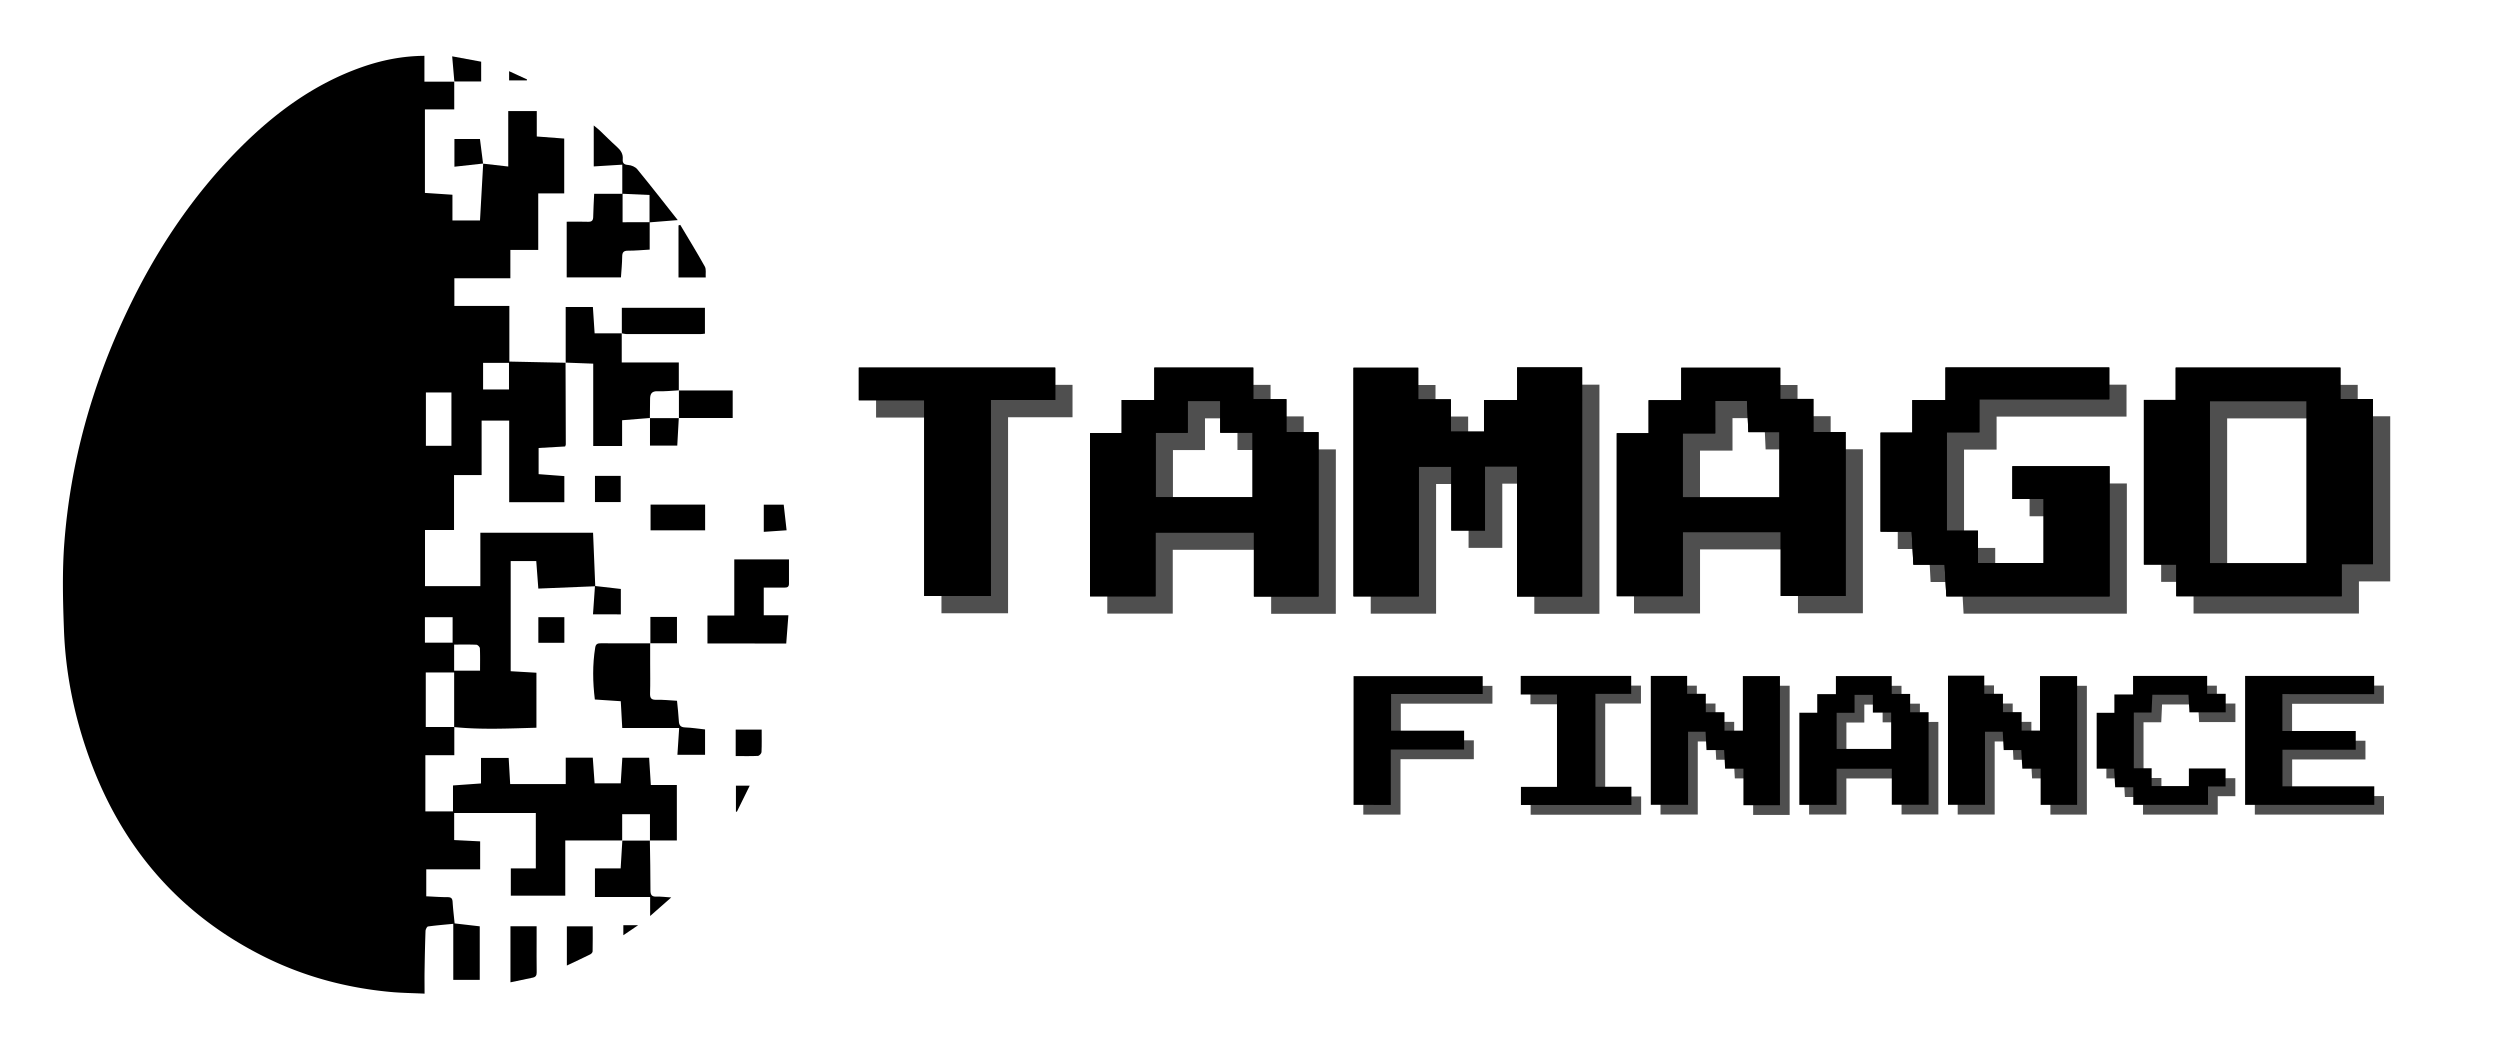 <svg xmlns="http://www.w3.org/2000/svg" xmlns:xlink="http://www.w3.org/1999/xlink" viewBox="0 0 3328.85 1400"><defs><style>.cls-1{fill:none;}.cls-2{clip-path:url(#clip-path);}.cls-3{clip-path:url(#clip-path-2);}.cls-4{fill:url(#linear-gradient);}.cls-5{fill:url(#linear-gradient-2);}.cls-6{fill:url(#linear-gradient-3);}.cls-7{fill:url(#linear-gradient-4);}.cls-8{fill:url(#linear-gradient-5);}.cls-9{fill:url(#linear-gradient-6);}.cls-10{fill:url(#linear-gradient-7);}.cls-11{fill:url(#linear-gradient-8);}.cls-12{fill:url(#linear-gradient-9);}.cls-13{clip-path:url(#clip-path-3);}.cls-14{clip-path:url(#clip-path-4);}.cls-15{fill:url(#linear-gradient-10);}.cls-16{fill:url(#linear-gradient-11);}.cls-17{fill:url(#linear-gradient-12);}.cls-18{fill:url(#linear-gradient-13);}.cls-19{fill:url(#linear-gradient-14);}.cls-20{fill:url(#linear-gradient-15);}.cls-21{fill:url(#linear-gradient-16);}.cls-22{fill:url(#linear-gradient-17);}.cls-23{fill:url(#linear-gradient-18);}.cls-24{fill:url(#linear-gradient-19);}.cls-25{fill:url(#linear-gradient-20);}.cls-26{fill:url(#linear-gradient-21);}.cls-27{fill:url(#linear-gradient-22);}.cls-28{fill:url(#linear-gradient-23);}.cls-29{fill:url(#linear-gradient-24);}.cls-30{fill:url(#linear-gradient-25);}.cls-31{fill:url(#linear-gradient-26);}.cls-32{fill:url(#linear-gradient-27);}.cls-33{fill:url(#linear-gradient-28);}.cls-34{fill:url(#linear-gradient-29);}.cls-35{fill:url(#linear-gradient-30);}.cls-36{fill:url(#linear-gradient-31);}.cls-37{fill:url(#linear-gradient-32);}.cls-38{fill:url(#linear-gradient-33);}.cls-39{fill:url(#linear-gradient-34);}.cls-40{fill:url(#linear-gradient-35);}.cls-41{fill:url(#linear-gradient-36);}.cls-42{fill:url(#linear-gradient-37);}.cls-43{fill:url(#linear-gradient-38);}.cls-44{fill:url(#linear-gradient-39);}.cls-45{fill:url(#linear-gradient-40);}.cls-46{fill:url(#linear-gradient-41);}.cls-47{fill:url(#linear-gradient-42);}.cls-48{fill:url(#linear-gradient-43);}.cls-49{fill:url(#linear-gradient-44);}.cls-50{fill:#4f4f4f;}</style><clipPath id="clip-path"><rect class="cls-1" x="202.94" y="-1543.09" width="592.55" height="992.27"/></clipPath><clipPath id="clip-path-2"><path class="cls-1" d="M203.17-573.7C364.4-571.65,559-682.51,570.45-961s-177-556.79-355.26-559S-158.5-1249-154.15-970.25,41.93-575.75,203.17-573.7Z"/></clipPath><linearGradient id="linear-gradient" x1="-1955.14" y1="-852.18" x2="375.12" y2="-852.18" gradientUnits="userSpaceOnUse"><stop offset="0" stop-color="#ff477e"/><stop offset="1" stop-color="#f8a050"/></linearGradient><linearGradient id="linear-gradient-2" x1="317.13" y1="16.47" x2="345.25" y2="16.47" xlink:href="#linear-gradient"/><linearGradient id="linear-gradient-3" x1="515.96" y1="15.79" x2="572.84" y2="15.79" xlink:href="#linear-gradient"/><linearGradient id="linear-gradient-4" x1="572.55" y1="-16.81" x2="600.1" y2="-16.81" xlink:href="#linear-gradient"/><linearGradient id="linear-gradient-5" x1="715.47" y1="2.12" x2="741.99" y2="2.12" xlink:href="#linear-gradient"/><linearGradient id="linear-gradient-6" x1="629.3" y1="2.29" x2="658.36" y2="2.29" xlink:href="#linear-gradient"/><linearGradient id="linear-gradient-7" x1="914.54" y1="16.42" x2="941.07" y2="16.42" xlink:href="#linear-gradient"/><linearGradient id="linear-gradient-8" x1="176.04" y1="15.58" x2="203.95" y2="15.58" xlink:href="#linear-gradient"/><linearGradient id="linear-gradient-9" x1="402.88" y1="16.51" x2="429.94" y2="16.51" xlink:href="#linear-gradient"/><clipPath id="clip-path-3"><rect class="cls-1" x="2005.06" y="-1534.21" width="522.87" height="1239.61"/></clipPath><clipPath id="clip-path-4"><path class="cls-1" d="M2005.35-323.18c201.42,2.56,444.55-135.93,458.83-483.89s-221.07-695.57-443.81-698.41S1553.53-1166.78,1559-818.57,1803.92-325.74,2005.35-323.18Z"/></clipPath><linearGradient id="linear-gradient-10" x1="-690.96" y1="-671.07" x2="2220.16" y2="-671.07" xlink:href="#linear-gradient"/><linearGradient id="linear-gradient-11" x1="2288.48" y1="139.78" x2="2465.48" y2="139.78" xlink:href="#linear-gradient"/><linearGradient id="linear-gradient-12" x1="2147.72" y1="414.1" x2="2182.84" y2="414.1" xlink:href="#linear-gradient"/><linearGradient id="linear-gradient-13" x1="2396.11" y1="413.25" x2="2467.17" y2="413.25" xlink:href="#linear-gradient"/><linearGradient id="linear-gradient-14" x1="2112.39" y1="88.21" x2="2220.48" y2="88.21" xlink:href="#linear-gradient"/><linearGradient id="linear-gradient-15" x1="2574.25" y1="17.12" x2="2643.2" y2="17.12" xlink:href="#linear-gradient"/><linearGradient id="linear-gradient-16" x1="2538.23" y1="212.08" x2="2678.37" y2="212.08" xlink:href="#linear-gradient"/><linearGradient id="linear-gradient-17" x1="2217.35" y1="139.6" x2="2323.63" y2="139.6" xlink:href="#linear-gradient"/><linearGradient id="linear-gradient-18" x1="2255.04" y1="266.28" x2="2359.01" y2="266.28" xlink:href="#linear-gradient"/><linearGradient id="linear-gradient-19" x1="2608" y1="317.83" x2="2749.48" y2="317.83" xlink:href="#linear-gradient"/><linearGradient id="linear-gradient-20" x1="2431.03" y1="53.25" x2="2536.79" y2="53.25" xlink:href="#linear-gradient"/><linearGradient id="linear-gradient-21" x1="2148.35" y1="301.56" x2="2217.32" y2="301.56" xlink:href="#linear-gradient"/><linearGradient id="linear-gradient-22" x1="2858.31" y1="337.38" x2="2926.77" y2="337.38" xlink:href="#linear-gradient"/><linearGradient id="linear-gradient-23" x1="2501.27" y1="121.83" x2="2536.61" y2="121.83" xlink:href="#linear-gradient"/><linearGradient id="linear-gradient-24" x1="2466.8" y1="372.52" x2="2501.22" y2="372.52" xlink:href="#linear-gradient"/><linearGradient id="linear-gradient-25" x1="2645.35" y1="396.18" x2="2678.48" y2="396.18" xlink:href="#linear-gradient"/><linearGradient id="linear-gradient-26" x1="2537.7" y1="396.39" x2="2574.01" y2="396.39" xlink:href="#linear-gradient"/><linearGradient id="linear-gradient-27" x1="2894.04" y1="414.04" x2="2927.19" y2="414.04" xlink:href="#linear-gradient"/><linearGradient id="linear-gradient-28" x1="2858.23" y1="106.25" x2="2891.41" y2="106.25" xlink:href="#linear-gradient"/><linearGradient id="linear-gradient-29" x1="2785.31" y1="246.07" x2="2820.5" y2="246.07" xlink:href="#linear-gradient"/><linearGradient id="linear-gradient-30" x1="2752.18" y1="213.19" x2="2788.27" y2="213.19" xlink:href="#linear-gradient"/><linearGradient id="linear-gradient-31" x1="2751.74" y1="141.43" x2="2785.54" y2="141.43" xlink:href="#linear-gradient"/><linearGradient id="linear-gradient-32" x1="2572.44" y1="282.64" x2="2610.92" y2="282.64" xlink:href="#linear-gradient"/><linearGradient id="linear-gradient-33" x1="2503.84" y1="282.25" x2="2538.66" y2="282.25" xlink:href="#linear-gradient"/><linearGradient id="linear-gradient-34" x1="2397.38" y1="-1.64" x2="2432.2" y2="-1.64" xlink:href="#linear-gradient"/><linearGradient id="linear-gradient-35" x1="2078" y1="104.82" x2="2112.82" y2="104.82" xlink:href="#linear-gradient"/><linearGradient id="linear-gradient-36" x1="1971.52" y1="71.23" x2="2007.43" y2="71.23" xlink:href="#linear-gradient"/><linearGradient id="linear-gradient-37" x1="2255.37" y1="35.76" x2="2291.46" y2="35.76" xlink:href="#linear-gradient"/><linearGradient id="linear-gradient-38" x1="2254.96" y1="354.66" x2="2288.15" y2="354.66" xlink:href="#linear-gradient"/><linearGradient id="linear-gradient-39" x1="1971.46" y1="412.99" x2="2006.33" y2="412.99" xlink:href="#linear-gradient"/><linearGradient id="linear-gradient-40" x1="2254.84" y1="414.15" x2="2288.64" y2="414.15" xlink:href="#linear-gradient"/><linearGradient id="linear-gradient-41" x1="2005.85" y1="104.67" x2="2039.89" y2="104.67" xlink:href="#linear-gradient"/><linearGradient id="linear-gradient-42" x1="1544.49" y1="69.79" x2="1580.42" y2="69.79" xlink:href="#linear-gradient"/><linearGradient id="linear-gradient-43" x1="1544.45" y1="-1.16" x2="1578.47" y2="-1.16" xlink:href="#linear-gradient"/><linearGradient id="linear-gradient-44" x1="1615.43" y1="389.15" x2="1651.46" y2="389.15" xlink:href="#linear-gradient"/></defs><g id="Fix_0001" data-name="Fix 0001"><g class="cls-2"><g class="cls-3"><path class="cls-4" d="M-562.87,20.68V12.37h26.66v8.31h342.56c.3-3.67.6-7.29.89-10.88l25.83,2.68v8.2h58.5V10.38h-28V-17.56h27.94c-.23-9.38-.62-18.75-.66-28.13,0-9.17.3-18.33.5-28.91h28.08q.09,28.56.17,57.1h27.18c.61-9.71,1.15-18.35,1.8-28.66H3.27C4.28-57,5.13-66.14,6-75.23c8.56.79,17.16,1.55,26.81,2.4,0,7.93-.18,14.93,0,21.91.34,10.66.94,21.31,1.4,32-11.63.58-23.26,1.3-34.9,1.7-7.4.26-14.82.05-22.66.05C-23.84-7-24.26,1.35-24.72,10.51H-80.47V20.68H5.33V10.48H31.68c1-10.92,1.93-20,2.8-29.12,8.56.92,17.15,1.81,26.72,2.81,0,6.9-.14,13,0,19,.16,5.83.39,11.66.61,17.49h57.21V11h26.69l1.51-28.48h56.32l0,28.43c14.13.1,28.26.43,42.38.23,13.89-.19,27.89,1.16,43-1.1V-17.77H345.6V-45.92H261.2V-74.47h25.95V-103H259.7v-56.17c-6.4,0-11.47,0-16.53,0q-48-.34-96-.72V-188h56.4v-28.34H145.82v-55.89l-27-1.25v-27.33c37.74-1.21,74.83.41,113.23-1v-56.29h28v-15.16c0-21.77-.1-43.53,0-65.3.13-20.79.51-41.59.79-62.38l-29.71,1.76v56.37H146c.71,9.65,1.31,17.91,1.89,26.19l-30,3.09V-359h-29v-28.07h-28v-26.81H-24.39c.58,9.31,1.1,17.57,1.6,25.85-9.53,2.83-19.05,1.76-29.9.34v-54.5H-81.27v54.55h-27V-471.8H-82v-56.06l-27-1.34c-.38-19.07-.63-37.15.11-56.44h28.33v28.2l28.7,1.26v55.77h28.48c-.24-9.44-.65-18.87-.67-28.31,0-9.19.36-18.39.55-27.07H3.75c.47,9.4.89,17.72,1.31,26.09H31.78v-54.93L5.19-585.94v-57c-9.39.28-18.78.74-28.17.79-9.64,0-19.29-.31-28.45-.48V-670l26.75-1.22c.56-10.78,1-19.66,1.49-28.54H-50.91c-2.73-18.09-2.1-73.39,1.19-84.73h26.41l.91-29.32q13.72.48,27.49.91c-.72-9.18-2.12-18.4,1.4-28.46H33.2l0,28.48H60.3c.66,10.49,1.21,19.14,1.73,27.42H90.25v-27.28h26.92c.6-10.55,1.12-19.81,1.65-29.07H89.58c.49-18.9-.94-37,1-56.35h28.17V-926.5h56.82c-.78-9.15-2-18.33.83-27.22h55.57v27.16l27.22,1.19v26.89H232q.11,28.29.22,56.59c28,1.67,55.91,1.29,83.62.15V-897.1l-26.29-1.32v-112.09h26.57c.56,9.47,1.08,18.15,1.68,28.31l57.37-2.53q-.74-18.87-1.46-37.74c-.21-5.46-.38-10.92-.57-16.44H259.56v55.05h-57v-26.94l-28-1.29v-55.27l-27.42-1.55c-.44-18.16-.89-36.33-1.37-56.1-6.08,0-11.14,0-16.2,0q-33.81-.35-67.63-.73.52-14.64,1-29.28c4.55.54,9.1,1.5,13.65,1.52,28.25.15,56.51,0,84.76.12,4.08,0,8.15.57,12.72.91.56,9.63,1.06,18.28,1.57,27.12h27.88V-1041h28.61v-55.74h28.19v-55.71h27.31c2,28.42-.57,56.12,1.52,83.28h55.24v-26.58l-26.73-1.67v-27l27.89-1.41v-84.73l-56.4-.4c-.44-18.17-.89-36.35-1.37-56.33H232.53v-27.52c18.87-1.77,37.2.73,56.52-1.74v-27.53h28.19v-57.06h27.21v-55.47l-28-1.83v-26.26h-28.5v56.1l-26.18-1.92c-.58,10.66-1.32,21.32-1.67,32-.27,8.34,0,16.69,0,25.15H231v-26.56l-28.41-1.61v-56.39H147.37v-28c14.52,0,28.11.15,41.69,0,13.92-.2,27.92.89,42.91-.84v-27.84H175.36c-.44-10-.82-18.69-1.19-27.06H89.29v54.84H61.72c-.33-18.1-.65-36.2-1-55.07l-27.17-1.51q.5-14.58,1-29.13c8.59,2.41,17.11,1.78,26.9.22v-27.52h57.31c-.54-9.08-1.07-18.17-1.62-27.49l-28-1.29c.8-10.29,1.54-19.73,2.25-29.15,8.64,2.31,17.22,2,27.12-.12v-25.56H147v54.69h27.15c.5-9.42.95-18.1,1.46-27.94h28.29c-.48-8.82-1-17.64-1.49-27.2l-26.81-1.68v-26.87l26.73-1.47V-1725h-28v2.8H90c-.32,9.29-.64,18.58-1,28H32c.46-10.54.9-20.73,1.34-30.77H-53c-.06,1.26-.12,2.49-.18,3.79h-55.14c-.66,10-1.23,18.69-1.79,27.24h-28.19v-27l-26.91-1.2V-1725h-85.62v30.9h-28.77c.1-10.49-.06-20.68-.07-30.9H-422.48v2.55h-26.9V-1725H-1955.14V20.68ZM230.82-44.5v26.6H204q.44-14.46.89-28.92C213.41-46,222-45.28,230.82-44.5Zm-54.74-.83V-74c5.46,0,9.67-.12,13.87,0s8.16.58,12.35.9c.79,9.34,1.48,17.58,2.15,25.84Zm-.63-84.54h27.08v26.57H175.45ZM146.5-407c0-3.12,1-6.22,1.57-9.33,11.61.5,23.24,1,34.88,1.43,6.42.23,12.85.31,19.42.46v27.13l-28,1.85v54.62H146.42C146.42-357,146.36-382,146.5-407Zm-.79-548.48H118.65V-982h27.06ZM90.37-1068.59h56.44c-.33,9.15-.66,18.31-1,27.8H90.37Zm171-142h27.53v27.8H261.32Zm-57.53,29.87h27v55h-26.9c-.24-9.29-.63-18.59-.65-27.88S203.61-1172,203.79-1180.75ZM-593.11-188.3h-26.47v-26.49h26.47Zm28.62-227.37H-591V-442.4h26.55Zm28.7,312.16h-27.06v-26.13h27.06ZM-392.9-1153.82c-.33,9.18-.65,18.37-1,27.68h-28.48c.86-10.41,1.62-19.6,2.36-28.75Zm-27.91-370v-26.6h26.6v26.6Zm200.35,2.08h52.86c2.74,17.47,2.1,73.63-1.06,84.29h-25.07c-.52,10.1-.94,18.41-1.4,27.42h-26.49C-224.32-1432.19-223.41-1511.88-220.46-1521.73Zm-1.63-30.36v-27.8h56.43c-.32,9.15-.65,18.3-1,27.8Zm197,541.28v28.16H-79.72V-954h26.23c.91,9.53,1.71,17.79,2.46,26.09-4.52.59-9,1.59-13.56,1.63-18.89.2-37.8.08-56.69.08h-15.16v-28.94H-110V-982.4l-55.26-1.3c-.25-9.29-.66-18.58-.7-27.87s.32-18.33.52-28.56h56.59v28.73c15,0,28.66-.12,42.29,0C-52.65-1011.2-38.6-1012.1-25.06-1010.81ZM-51.57-1154.5v-26.17h26.66v26.17ZM-193.4-301.29c-9.64,0-19.28-.33-30.3-.55.91-20.48,1.75-39.1,2.55-57.68l27.33,2.86V-330h28.47c-1.12-28.07-1.24-56.12.06-83.78h27.81v55.14l27.45,1.28v112.24h-27.25V-217h-56.91c-.31-19-.57-37.05.13-56.17h28.71q.06-14.44.11-28.87C-174.63-301.8-184-301.33-193.4-301.29Zm-87.18-56v26.62h-55v-26.62Zm-54.8-29.94V-414h26.55v26.71Zm-.31-57V-472h113.16c-.31,9.15-.61,18.31-.93,27.74Zm-.79-367.26c0,8-.18,15,0,22,.33,10.7.93,21.38,1.38,32.13-9.54,3.09-19.08,1.68-29.51.74-.41-19-.61-37,0-54.86Zm-27.13-200v-27.29H-309c.77,9.23,1.47,17.49,2.11,25.78C-325.84-1009.66-344.79-1012.07-363.61-1011.48Zm27.16,141.11c.23-19-.62-37.08.56-56.19h28.22v56.19Zm29.13,172.52h26.85v83.43h-26.91C-308.5-642.37-308.61-670.3-307.32-697.85Zm.4-87.16v-27.08h26.07V-785Zm84.1,23.88c.33,10.69.93,21.38,1.38,32.12-9.54,3.09-19.08,1.69-29.5.75-.42-19-.62-37,0-54.86h28.06C-222.86-775.12-223-768.12-222.82-761.13ZM-164-841.56h26.54v28.28h-27.9C-166.17-822.31-167.32-831.38-164-841.56Zm-1.67,28.62v27.8h-27.53v-27.8Zm27.27-55.85-55.32-1.29q.48-14.58.94-29.13c4.55.49,9.1,1.33,13.66,1.37,19.36.16,38.73,0,58.1.12,3.59,0,7.18.75,10.9,1.17v54.65h-27Zm-28.56,114.2v26.31h-27v-26.32Zm.26,227.22c.46,9.39.87,17.7,1.36,27.74h26.76v27.24h-83.63c-.7-9.07-2.14-18.22,1.62-28.37h26.33v-26.61ZM-250-671.52v-27.79h27.53v27.79Zm26.31,58.89V-586h-26.27v-26.58Zm1.58-87q.48-14.57.95-29.12l26.91.83v28.28Zm28-142.3h-27.53v-27.8H-194Zm-55.75,453.8-28.65,2v-27.71h26.13C-251.41-404.63-250.6-396.39-249.8-388.15Zm-29,87.59h26.59v26.61h-26.59Zm.33,57.14h26.13c.91,9.22,1.72,17.47,2.52,25.71l-28.65,2Zm28.88,25.93,25.82,2.74v26h-28.18C-251.06-199.15-250.3-208.34-249.57-217.49Zm-2.34-140c.91-11.61,1.64-21.07,2.34-30.48l25.67,2.7c.89,9.08,1.7,17.29,2.51,25.49ZM-137.24-586.3h-27.53v-27.8h27.53Zm-.13-85.22c-.33-19-.58-37.05.12-56.15h28.35v29.18h27.21v27ZM-108.56-728c-.7-9.08-2.15-18.2,1-26.64h25.92V-728Zm-56.59-341.27v-26.61h26.59v26.61Zm26.81-56.86c.9-10.45,1.7-19.67,2.47-28.86l25.72,3v25.88Zm85.06,85.67h-55.26c-.24-9.29-.63-18.58-.66-27.87s.34-18.38.52-27.19h27.21c.45,9.32.84,17.63,1.28,26.81l26.91,1.18Zm-28.15-170.72h-55.44V-1239h56.43C-80.77-1229.87-81.09-1220.72-81.43-1211.22ZM-110.12-1325H-138.3c.85-10.36,1.6-19.54,2.35-28.71l25.83,2.68ZM-136-1155.19l-29.33,1,.9-28.88,25.61,2.26C-137.81-1171.59-136.9-1163.38-136-1155.19Zm-58.46-27.76c0-9.64-.07-18.53,0-27.42.1-9.2.36-18.4.55-27.2H-166c0,7.11-.14,13.18,0,19.25.32,11.63.82,23.26,1.19,34.94C-174.35-1180.54-183.85-1181.67-194.46-1182.95Zm28.82-141.9h-27.53v-27.8h27.53Zm-.08,171.1c-.3,9.15-.6,18.3-.92,27.74h-83.85v-27.74Zm-29.5,58V-1069h-26.55v-26.74ZM-224-1239.09h-27.3c.5-19.32-.93-37.38.85-55.43H-224Zm-26.9,254.64v-26.36l28.58-1.36V-1039h28.17v55.62h28.51v28.08h-28.49q.57,27.91,1.15,55.84L-222-897.36v-58l-28.45,1.59c-.56,9.3-1.08,17.92-1.62,26.9h-55.23v-26.9l26.49-1.61c1.06-10.64,2-19.85,2.86-29C-269.35-982.09-260.78-982.45-250.9-984.45Zm-27.81-84.43v-26.48h26.47v26.48Zm26.6-256h-26.76v-26.61h26.76ZM-278.2-984.67l-30.44,2.31c.82-11.48,1.49-20.87,2.16-30.23l25.76,2.27C-279.82-1001.12-279-992.89-278.2-984.67Zm-2.67-169.63H-308.7v-27.48h-26.55v-28.46h54.38ZM-309-1495.41h-28.18c.86-10.39,1.62-19.58,2.35-28.74l25.83,2.74Zm-54.71-27v-28.73c5.42,0,9.63-.13,13.82,0s8.16.58,12.31.9c.91,9.31,1.72,17.56,2.53,25.79Zm26.27,114.48v26.11H-364v-26.11Zm-.12,312.33v27.22c-19.12.06-37.2.58-55.3-.32v-26.9Zm-138.92,736.9h26.54v28.28h-27.89C-478.64-339.41-479.79-348.48-476.44-358.66ZM-478.11-330v27.8h-27.53V-330Zm27.25-282.79v26.71h-26.55v-26.71ZM-477.31-643v-27h26.48v27Zm29.45,256h26.39q.71,13.62,1.42,27.24-14.77.39-29.54.82C-450-368-451.59-377.06-447.86-387.06Zm-1-27.49v-27.71h26.13c.9,9.22,1.71,17.47,2.52,25.71ZM-449-500.9v-27.94h55.08c.47-9.95.88-18.6,1.29-27.11h27v55.05Zm57.14-171.31-28.65,2v-27.71h26.14C-393.44-688.69-392.63-680.44-391.83-672.21ZM-394-842.08c.87-10.38,1.63-19.58,2.36-28.74l25.83,2.74v26Zm-.22,57h-27v-26.33h27Zm.22,141.84c.87-10.4,1.63-19.59,2.36-28.75l27.1,1.08c-.32,9.18-.65,18.36-1,27.67Zm2.13-227.8-28.65,2v-27.71h26.14C-393.44-887.53-392.63-879.28-391.83-871Zm-29.66,86.29v27.92h-29.27c.86-10.39,1.62-19.6,2.35-28.78Zm-55.8.94v-27.71h26.13c.91,9.22,1.71,17.46,2.52,25.7Zm26.12-256.75H-477.8v-26.79h26.63Zm-.08,143.69v26.7h-55v-26.7Zm-28.07-200.46H-506.2c-.77-9.08-2.2-18.2,1-26.63h25.92ZM-534-1069.2V-1097h27.53v27.79Zm26.54,58.86V-984H-534v-26.38Zm28.1-257.83h-28.18c.86-10.38,1.63-19.58,2.36-28.74l25.82,2.75Zm-54.7-27v-27.71H-508c.91,9.23,1.71,17.47,2.52,25.71Zm26.48,85.85v26.57h-27.06v-26.57ZM-534.1-243.42H-508c.91,9.22,1.71,17.47,2.52,25.71l-28.65,2Zm28.88,25.91q18.89.73,37.76,1.47c5.46.2,10.94.36,16.46.54v26.76h-56.58C-506.71-199.14-505.95-208.34-505.22-217.51Zm-.48,59.31h26.14c.9,9.22,1.71,17.46,2.52,25.7l-28.66,2ZM-478.11-75h-27.53v-27.79h27.53Zm55.61,0h-27.94v-26.61l-27.31-1.52q.5-14.61.95-29.18c11.61.49,23.21,1,34.82,1.46,6.41.24,12.81.34,19.48.51Zm28.29-255.83H-422.4c.9-10.45,1.7-19.67,2.47-28.86l25.72,3Zm0-56.6h-27q.58-14.48,1.16-28.93l25.82,2.74ZM-392.4-300h26.6v83.36h-26.6Zm.33,141.83h26.13c.9,9.22,1.71,17.46,2.52,25.7l-28.65,2Zm54.7,54.67h-28.18c.86-10.4,1.63-19.59,2.36-28.74l25.82,2.74Zm.08-567.72h-26.88c-.77-9.08-2.2-18.19,1-26.62h25.92Zm2.5-85.91,25.83,2.68v26h-28.18C-336.29-738.81-335.54-748-334.79-757.16ZM-335.93-614h28.19v29.18h27.21v27h-55.91C-336.25-576.93-337-594.95-335.93-614Zm26.67,596h-26.06V-45.13h26.06Zm.2-227.56h-27v-26h27Zm2,58.8h26.32V-160H-307Zm.18,57h26.14c.9,9.23,1.71,17.47,2.52,25.71l-28.66,2Zm26.5,83.93c.84-20.23,1.63-39.13,2.39-58l26.1,2.77c.43,9.15.82,17.44,1.3,27.45h26.74c.84,10,1.53,18.19,2.17,26.45C-240.5-43.9-259.36-46.13-280.36-45.87Zm56.82,57.69c.82-21,1.56-39.84,2.29-58.63l27.14.87q.57,27.67,1.08,55.42Zm56.67-58.12h-26.91c-.69-9.08-2.15-18.21,1-26.64h25.92ZM-24.94-217.14H-51.53v-26.6h26.59ZM88.69-46.7H62.08V-73.3H88.69Zm56.84,0h-28.3c.86-19.83,1.67-38.48,2.49-57.13q12.84,1.38,25.81,2.72Zm1.29-112.87v27.93l-29.27,1.76c.7,9.37,1.31,17.57,1.89,25.78-5,.6-9.92,1.62-14.88,1.65-29.07.16-58.14,0-87.21.12-4,0-8.06.52-13.36.89C4.6-92,5.12-83.8,5.63-75.56c-9.52,2.85-19,1.7-28.37.61-2.5-19.77-1.86-45.35,1.68-56.38H89c.49-9.92.91-18.55,1.39-28.27Zm-169.56-.62V-188H4.79v27.79Zm139.87-54.55v26H89c.85-10.36,1.6-19.55,2.35-28.74Q104.17-216.1,117.13-214.77ZM89.6-271.67c0,7.92-.17,14.92,0,21.91.34,10.66.94,21.31,1.4,32l-29.21,3c-.45,8.93-.87,17.26-1.33,26.41H5.14V-215.2L33.05-217v-26.73l27-1.48c1-10.6,1.85-19.75,2.7-28.87C71.35-273.28,80-272.52,89.6-271.67Zm-112-116c18,.71,36.06,1.39,55.83,2.14v83.77l26.85,1.22c.81,9.59,1.51,17.85,2.18,26.12-19,3.35-38,.92-58.33,1.57v-84.29L-24.63-359C-23.83-369.38-23.13-378.55-22.43-387.7Zm-58.39,86.35c.09-9.18.33-18.35.51-27.83h55.57V-302l-27,1.65c-.47,9.35-.88,17.66-1.33,26.6H-80.84C-80.84-283.61-80.9-292.48-80.82-301.35Zm27.53,142.64v83.76h-27c-.34-18.15-.68-36.29-1-55.13h-27.07c-.57,9.2-1.11,17.89-1.64,26.5h-55.52c-.41-9.47-.78-17.79-1.16-26.56l-26.69-1.32v-55.33h26.56c.58,9.45,1.11,18.13,1.64,26.68h27c.45-9.45.86-18.11,1.32-27.86h28v29.25ZM-107.57-215h25.92v26.64h-26.91C-109.25-197.41-110.72-206.54-107.57-215Zm-29.32-399.47v-26.63h55.15c.77,9.22,1.47,17.46,2.13,25.7ZM-53.24-586H-80.11l.9-28.93c8.56.79,17.16,1.55,26,2.32Zm.81-227.67c0-9.63-.07-18.53,0-27.41.1-9.2.36-18.4.54-27.2H-24c0,7.13-.14,13.19,0,19.25.32,11.63.81,23.27,1.21,34.93C-32.3-811.27-41.81-812.39-52.43-813.68Zm112.82-28H33.51c-.77-9.08-2.2-18.2,1-26.63H60.39Zm28.47-140.4V-927l-27,1.67c-.47,9.45-.89,17.79-1.29,25.89-16.26,2.74-102,2.21-113.48-.88.72-8.92,1.47-18.09,2.21-27.27,14.69,2.38,44,1.92,55.53-1.26v-25c19.41-2.13,37.78.84,57.09-2.1v-26.19Zm-111.6-87.12V-1097H4.79v27.79Zm27.88-28.13v-28.07H61.59c-.33,9.15-.66,18.31-1,28.06ZM31.82-1039v55.35H5.35V-1039ZM145.53-1183h-28.3c.86-19.83,1.67-38.48,2.49-57.12q12.84,1.38,25.81,2.71Zm56.81-139.61v111.19h-27.4c0-37,0-72.93.07-108.82,0-1.71.91-3.42,1.44-5.11Zm-55.59-57.06h28.07c0,8-.18,15,0,22,.33,10.69.94,21.38,1.43,32.07l-29.54,2C146.33-1343.77,146.12-1361.84,146.75-1379.63Zm-28.44-.13v84.82h27.38v27.1l-28.12,1.68c.68,9.28,1.29,17.53,1.87,25.79l-30.17,3.09v56l-26.34-1.94q0,14.05-.08,28.1c-19.09,3.65-38.16,1-58,1.78-1.14-29.36.41-57-1-86H-80.1c-.59-9-1.17-18.07-1.83-28.25H-108V-1296h26.59c.46-9.93.86-18.54,1.3-28.18h28v56h28.54v-27.29H4.58v-57H32c.57-10,1.07-18.64,1.57-27.28Zm-141.07-57.45v-27.63H3.47c.78,9.23,1.47,17.47,2.14,25.73ZM5-1409.15c-.44,9.09-.88,18.19-1.32,27.41H-23.2v-27.4Zm1-29.57c9,.3,18.12.57,27.19.85v28.35H5.35Q5.66-1424.13,6-1438.72Zm-57.9-56.51v-27.85H33.19c-.33,9.18-.66,18.37-1,27.84Zm27,144.25v26.42H-51.71q.51-14.58,1-29.16ZM-51-1354l-28.65,2v-27.71h26.13C-52.57-1370.43-51.77-1362.19-51-1354Zm139.65-82.15v25.88H60.5c.9-10.45,1.7-19.67,2.48-28.86Zm-53.82-30.37H61.42q.72,13.62,1.43,27.23l-29.34,1C32.67-1447.24,31.52-1456.31,34.87-1466.48Zm-2.06-170c.09-9.18.34-18.35.52-27.22H88.55c.91,9.22,1.71,17.46,2.52,25.69-9.6,1-19.18,1.93-29.21,2.94-.46,8.91-.89,17.23-1.34,26.19H32.79C32.79-1618.71,32.71-1627.6,32.81-1636.48Zm-27.2,58H31.74c.9,9.22,1.71,17.46,2.52,25.69l-28.65,2Zm-28.87-142H3.58V-1637H-23.33C-24.44-1665-24.55-1692.91-23.26-1720.46ZM-51.7-1609.21v-27.44h28c-.21,28.08-.43,56.16-.65,84.41H-81.66c.91-19.89,1.77-38.59,2.6-57.26C-70.5-1606.75-62-1607.61-51.7-1609.21ZM-52.21-1467H-81.49c.86-10.39,1.62-19.59,2.37-28.77l26.9.86C-52.21-1485.68-52.21-1476.46-52.21-1467Zm-27-225.08h25.93v26.64H-80.15C-80.85-1674.51-82.31-1683.63-79.17-1692.07Zm-29.61,27h28.3q.65,27.71,1.3,55.41c-9.59,3.24-19.19,1.53-30,1.1C-109.06-1627.75-109.69-1645.82-108.78-1665.06Zm1.21,143.41h25.69c.9,9.23,1.71,17.44,2.51,25.65q-14.58.51-29.15,1C-109.3-1504.09-110.7-1513.2-107.57-1521.65Zm-28.79,27h27.53v27.79h-27.53Zm-.75,57.25c28.73,0,56.24-.36,83.76.23V-1410h-83.76Zm-.31,27.75q.61,27.81,1.2,55.66l-29.09,1c-.25-9.25-.66-18.51-.7-27.76s.3-18.33.5-28.91ZM-158-1636.34c6.41.24,12.83.34,19.53.51v55.6h-26.88c-.54-9-1.09-17.92-1.65-27.09l-28-1.29c.78-10.29,1.51-19.72,2.23-29.13C-181.16-1637.27-169.57-1636.76-158-1636.34Zm-120.86-28.82h56.45v-55.58h27.08c.61,9.41,1.16,18.1,1.8,28h26.29v27.43l-27.69,1.3c.69,9.43,1.29,17.66,1.85,25.94-11.62.58-23.24,1.29-34.86,1.69-7.4.26-14.81,0-23.55,0v55.77h-27.37Zm-.41,143.71h28c0,5.47.11,9.68,0,13.89s-.52,8.15-.79,12.1h-27.15Zm-28.45,56.53h27.31c.54,9.56,1,18.22,1.59,28.07H-252V-1410h-55.75C-308.15-1428.95-308.41-1447-307.69-1464.92Zm-27.63-170.46h26.55v26.57h-26.55ZM-364-1692h26.66v26.18H-364Zm-28.23,340.56h26.35v83.6h-26.35Zm-.6,114h28c0,5.46.11,9.68,0,13.88s-.52,8.15-.79,12.1h-27.15Zm1.24,56.62h25.93v26.62h-26.88C-393.35-1163.22-394.77-1172.34-391.62-1180.77ZM-420.88-1692h26.73v83.35h-26.73Zm.65,536.87-28.65,2v-27.71h26.13C-421.85-1171.59-421-1163.34-420.23-1155.1ZM-439-1465.9c5.47.23,10.93.37,16.33.55v26.73h-56.58c.9-10.46,1.7-19.69,2.47-28.88Q-457.85-1466.69-439-1465.9Zm-12-29.12h-26.88c-.77-9.08-2.2-18.2,1-26.63h25.93Zm-28.26-57.2c.86-10.39,1.62-19.58,2.36-28.74l25.82,2.74v26Zm2-140.34h26.28v26.84H-477.2Zm-28.49,84.64c5.41,0,9.62-.12,13.81,0s8.16.58,12.31.9c.91,9.31,1.72,17.55,2.53,25.79l-28.65,2Zm0,113.25h27.62l1.23,27-28.85,2.15Zm-2.09,115.29v26H-536c.86-10.38,1.62-19.57,2.35-28.73ZM-562.51-1408h26.14c.9,9.22,1.71,17.46,2.51,25.7l-28.65,2Zm-28.44-113.69h26.51v26.57h-26.51Zm-.49,795.28h55v26.74h-55ZM-619.5-1294.6h26.56v55.19H-619.5Zm-.23,483.15h27.07v26.27h-27.07Zm-.39,454.65h27v54.36h-27Zm-1.15,367.11h-26.47v-27h26.47ZM-648.51-1351h27v26h-27Zm-27.84-256.12h27.4c0,6,.11,10.23,0,14.44s-.52,8.13-.79,12h-26.58Zm-.12,795.75h27.06v26.14h-27.06Z"/><path class="cls-5" d="M345.24,20.68c0-2.8,0-5.59,0-8.43H317.52q-.18,4.14-.39,8.43Z"/><path class="cls-6" d="M516,20.68h56.88V10.89H516.68C516.34,14.19,516.12,17.44,516,20.68Z"/><path class="cls-7" d="M572.84,10.51H600.1v-55h-27c-.19,8.77-.55,18-.52,27.15,0,9.42.42,18.83.66,28.25Z"/><rect class="cls-8" x="715.47" y="-16.44" width="26.52" height="37.13"/><path class="cls-9" d="M658.36,20.68c-.21-5.84-.46-11.69-.62-17.54-.17-6.05,0-12.12,0-19.24H629.88c-.18,8.78-.45,18-.55,27.17,0,3.18,0,6.4,0,9.61Z"/><rect class="cls-10" x="914.54" y="12.16" width="26.53" height="8.52"/><path class="cls-11" d="M203.93,20.68q0-5.1,0-10.2L176,11.81v8.87Z"/><rect class="cls-12" x="402.88" y="12.33" width="27.06" height="8.36"/></g></g><g class="cls-13"><g class="cls-14"><path class="cls-15" d="M1048.36,419.37V409h33.3v10.4h428c.37-4.59.74-9.11,1.11-13.61l32.27,3.36v10.25h73.08V406.49h-35v-34.9H1616c-.3-11.71-.79-23.43-.83-35.14,0-11.45.37-22.91.62-36.12h35.08l.21,71.34h34c.76-12.14,1.43-22.93,2.24-35.81h68.39c1.26-13.57,2.33-25,3.38-36.31,10.7,1,21.44,1.92,33.5,3,0,9.91-.22,18.65,0,27.37.42,13.31,1.17,26.62,1.75,40-14.53.73-29.06,1.63-43.59,2.13-9.26.32-18.53.06-28.31.06-.64,12.73-1.17,23.15-1.74,34.59H1651v12.72H1758.2V406.62h32.91c1.31-13.65,2.41-25,3.51-36.38,10.69,1.15,21.42,2.26,33.37,3.51,0,8.62-.17,16.2,0,23.76.2,7.28.49,14.57.76,21.86h71.48V407.21h33.34c.66-12.49,1.24-23.32,1.89-35.58h70.34q0,17.76.05,35.52c17.65.13,35.3.54,53,.3,17.34-.24,34.83,1.45,53.7-1.38V371.33h70.74V336.15H2077.85V300.49h32.41V264.81H2076V194.63c-8,0-14.33,0-20.66,0q-60-.44-119.93-.91V158.63h70.45V123.24H1933.7V53.42l-33.77-1.57V17.71c47.15-1.51,93.5.51,141.46-1.2V-53.82h35V-72.75c0-27.19-.14-54.38,0-81.57.17-26,.64-52,1-77.94l-37.11,2.2v70.43H1933.87c.88,12,1.63,22.37,2.36,32.72L1898.79-123v68.1h-36.27V-90h-35V-123.5H1721.06c.74,11.62,1.39,21.94,2,32.28-11.92,3.54-23.8,2.2-37.35.43v-68.08H1650v68.14h-33.73V-195.87h32.87v-70l-33.7-1.68c-.47-23.82-.78-46.41.15-70.5H1651v35.22l35.86,1.58v69.67h35.57c-.29-11.79-.8-23.58-.83-35.36,0-11.49.45-23,.68-33.82h34c.58,11.74,1.11,22.14,1.63,32.59h33.38v-68.63L1758-338.48v-71.21c-11.73.35-23.46.93-35.19,1-12,.06-24.1-.39-35.54-.6v-34.16l33.42-1.52c.7-13.47,1.28-24.57,1.85-35.66h-34.62c-3.41-22.59-2.62-91.68,1.49-105.85h33l1.14-36.63q17.15.6,34.35,1.15c-.9-11.47-2.66-23,1.74-35.56H1793l0,35.58h33.88c.83,13.1,1.51,23.9,2.17,34.25h35.25v-34.08h33.64c.74-13.18,1.4-24.75,2-36.32h-36.53c.61-23.6-1.17-46.23,1.21-70.39h35.18v-35.43h71c-1-11.43-2.47-22.9,1-34h69.43V-764l34,1.49v33.59h-34q.14,35.34.27,70.7c35,2.09,69.84,1.61,104.46.19V-727.2l-32.84-1.63v-140h33.2c.7,11.83,1.34,22.67,2.09,35.36l71.67-3.15q-.91-23.58-1.82-47.15c-.27-6.82-.48-13.65-.72-20.54H2075.8v68.77h-71.2v-33.66l-35-1.61v-69l-34.25-1.94c-.55-22.69-1.11-45.39-1.71-70.08-7.6,0-13.92.06-20.24,0q-42.24-.42-84.49-.9.64-18.3,1.28-36.58c5.68.67,11.36,1.87,17,1.9,35.3.18,70.6,0,105.9.14,5.09,0,10.18.71,15.88,1.14.7,12,1.33,22.85,2,33.89h34.84V-907h35.74v-69.65h35.22v-69.59h34.12c2.55,35.5-.72,70.11,1.89,104h69v-33.2l-33.39-2.09v-33.7l34.85-1.75v-105.86l-70.47-.49c-.55-22.7-1.1-45.41-1.71-70.38H2042V-1224c23.57-2.21,46.47.91,70.6-2.17v-34.4h35.23v-71.28h34v-69.3l-35-2.28v-32.81h-35.59v70.09l-32.71-2.41c-.72,13.33-1.65,26.64-2.09,40-.34,10.42-.07,20.85-.07,31.43h-36.27v-33.19l-35.49-2v-70.44h-69v-34.92c18.13,0,35.1.18,52.07,0,17.39-.25,34.88,1.11,53.61-1.06v-34.78h-70.72c-.55-12.49-1-23.34-1.49-33.8h-106v68.51h-34.44c-.41-22.61-.83-45.22-1.25-68.79l-34-1.89q.61-18.21,1.2-36.39c10.73,3,21.37,2.22,33.61.28v-34.39h71.59c-.67-11.34-1.34-22.69-2-34.33l-35-1.62c1-12.86,1.91-24.65,2.81-36.41,10.8,2.88,21.51,2.55,33.88-.15v-31.93h35.72v68.31h33.93c.61-11.77,1.18-22.6,1.82-34.89h35.34c-.6-11-1.21-22-1.86-34l-33.49-2.09v-33.57l33.39-1.85v-38.89h-34.93v3.51H1863.93c-.4,11.6-.79,23.21-1.19,34.94h-71.22c.58-13.16,1.13-25.9,1.68-38.45H1685.29c-.08,1.58-.15,3.12-.23,4.74h-68.88c-.82,12.49-1.53,23.35-2.24,34h-35.21v-33.69l-33.62-1.49v-3.59h-107v38.61h-35.93c.11-13.1-.08-25.83-.09-38.61H1223.75v3.2h-33.61v-3.2H-691V419.37Zm991.53-81.44v33.24h-33.57q.56-18.07,1.12-36.14C2018.14,336,2028.88,337,2039.89,337.93Zm-68.39-1V301.07c6.82,0,12.09-.15,17.34,0s10.18.73,15.43,1.13c1,11.67,1.85,22,2.68,32.28Zm-.77-105.62h33.82v33.19h-33.82Zm-36.18-346.2c0-3.89,1.24-7.77,2-11.65,14.51.62,29,1.26,43.58,1.78,8,.29,16.05.39,24.27.58v33.9l-35,2.31v68.23h-34.87C1934.46-52.47,1934.38-83.69,1934.55-114.92Zm-1-685.19h-33.81V-833.3h33.81Zm-69.13-141.32h70.5c-.41,11.44-.82,22.87-1.24,34.73h-69.26ZM2078-1118.86h34.4c0,11.41,0,22.82,0,34.73H2078Zm-71.86,37.31h33.77v68.75h-33.61c-.3-11.61-.79-23.22-.82-34.83S2005.9-1070.59,2006.13-1081.55ZM1010.58,158.29H977.52V125.2h33.06Zm35.76-284h-33.17v-33.4h33.17Zm35.86,390h-33.81V231.57h33.81ZM1260.7-1047.9c-.41,11.47-.82,22.94-1.23,34.57h-35.58c1.08-13,2-24.48,2.95-35.91Zm-34.86-462.22v-33.23h33.22v33.23Zm250.29,2.59h66c3.42,21.83,2.62,92-1.32,105.31h-31.32c-.65,12.61-1.18,23-1.75,34.25h-33.09C1471.3-1395.66,1472.44-1495.21,1476.13-1507.53Zm-2-37.92v-34.73h70.5c-.41,11.43-.82,22.87-1.24,34.73Zm246.14,676.21v35.18h-68.29v35.82h32.77c1.15,11.91,2.14,22.23,3.08,32.59-5.65.75-11.29,2-16.94,2-23.61.25-47.22.11-70.83.11h-18.93v-36.17h33v-34.08l-69-1.63c-.31-11.61-.82-23.21-.87-34.82-.05-11.45.4-22.9.65-35.67h70.69V-870c18.78,0,35.81-.16,52.83,0C1685.77-869.73,1703.31-870.86,1720.23-869.24Zm-33.11-179.51v-32.7h33.3v32.7ZM1509.93,17.13c-12,.06-24.09-.41-37.85-.68,1.14-25.59,2.18-48.85,3.18-72.06L1509.41-52v33.28H1545c-1.4-35.07-1.55-70.11.07-104.66h34.75v68.88l34.29,1.61V87.28h-34v35.11h-71.1c-.39-23.79-.71-46.29.16-70.18H1545q.08-18,.14-36.07C1533.38,16.49,1521.66,17.08,1509.93,17.13ZM1401-52.89v33.26h-68.74V-52.89Zm-68.45-37.39v-33.38h33.17v33.38Zm-.39-71.2v-34.67h141.36c-.38,11.44-.76,22.89-1.15,34.67Zm-1-458.81c0,10-.22,18.74,0,27.47.42,13.36,1.17,26.71,1.72,40.13-11.91,3.87-23.83,2.11-36.86.93-.51-23.7-.77-46.27,0-68.53Zm-33.89-249.79v-34.09h68.23c1,11.53,1.84,21.84,2.64,32.2C1344.48-867.81,1320.81-870.83,1297.29-870.08Zm33.92,176.28c.3-23.8-.77-46.32.71-70.19h35.25v70.19Zm36.4,215.52h33.54V-374h-33.62C1366.14-409,1366-443.86,1367.61-478.28Zm.51-108.88V-621h32.56v33.83Zm105.06,29.83c.41,13.36,1.16,26.71,1.72,40.13-11.92,3.86-23.83,2.11-36.86.93-.52-23.7-.77-46.27,0-68.53h35C1473.12-574.81,1472.9-566.06,1473.18-557.33Zm73.51-100.47h33.16v35.32H1545C1543.94-633.76,1542.51-645.09,1546.69-657.8ZM1544.6-622v34.73h-34.39V-622Zm34.07-69.77-69.11-1.62q.62-18.21,1.18-36.39c5.69.61,11.37,1.66,17.06,1.71,24.2.2,48.39,0,72.59.16,4.49,0,9,.93,13.61,1.45v68.27c-12,0-22.87,0-33.77,0C1579.73-669.06,1579.22-679.91,1578.67-691.82ZM1543-549.16v32.87h-33.71v-32.88Zm.33,283.86c.58,11.74,1.09,22.11,1.7,34.66h33.44v34H1474c-.87-11.34-2.67-22.76,2-35.45h32.89V-265.3ZM1439.24-445.38V-480.1h34.39v34.72Zm32.85,73.57v33.2h-32.8v-33.2Zm2-108.72q.59-18.18,1.19-36.37l33.61,1v35.34Zm35-177.77h-34.4V-693h34.4ZM1439.47-91.38l-35.79,2.51v-34.62h32.65C1437.46-112,1438.46-101.67,1439.47-91.38Zm-36.2,109.43h33.22V51.28h-33.22Zm.41,71.38h32.65c1.13,11.52,2.13,21.82,3.14,32.11l-35.79,2.51Zm36.08,32.39,32.26,3.43v32.48h-35.21C1437.89,144.74,1438.84,133.26,1439.76,121.82ZM1436.84-53c1.12-14.51,2-26.32,2.92-38.08l32.06,3.37L1475-55.89Zm143.25-285.9H1545.7v-34.73h34.39Zm-.17-106.46c-.4-23.79-.72-46.29.16-70.15h35.41v36.44h34v33.7Zm36-70.61c-.87-11.34-2.69-22.74,1.23-33.28h32.39V-516Zm-70.71-426.34v-33.24h33.22v33.24Zm33.5-71c1.13-13.06,2.12-24.58,3.09-36.06l32.13,3.73v32.33Zm106.27,107h-69c-.3-11.6-.79-23.21-.82-34.82s.42-23,.65-34h34c.56,11.64,1,22,1.59,33.49l33.63,1.48Zm-35.18-213.28h-69.25v-34.72h70.5C1650.64-1142.91,1650.23-1131.48,1649.8-1119.62ZM1614-1261.71h-35.2c1-13,2-24.42,2.93-35.87l32.27,3.35Zm-32.33,212.1L1545-1048.3q.55-18,1.12-36.08l32,2.82C1579.38-1070.1,1580.51-1059.85,1581.64-1049.61Zm-73-34.69c0-12-.09-23.14,0-34.25.12-11.49.45-23,.68-34h34.79c0,8.88-.18,16.47,0,24,.41,14.53,1,29,1.49,43.64C1533.73-1081.28,1521.86-1082.69,1508.6-1084.3Zm36-177.26h-34.39v-34.73h34.39Zm-.09,213.74c-.38,11.43-.76,22.86-1.14,34.66H1438.61v-34.66Zm-36.85,72.48v33.4h-33.17v-33.4Zm-36-179.09h-34.1c.62-24.13-1.15-46.7,1.07-69.25h33ZM1438.1-836.31v-32.93l35.7-1.7v-33.51H1509V-835h35.61v35.08H1509l1.44,69.77-36.29,2.6V-800l-35.55,2c-.69,11.63-1.34,22.4-2,33.61h-69V-798l33.08-2c1.32-13.28,2.47-24.79,3.57-36.25C1415.05-833.36,1425.75-833.82,1438.1-836.31Zm-34.75-105.48v-33.08h33.07v33.08Zm33.24-319.81h-33.43v-33.25h33.43Zm-32.6,425-38,2.88c1-14.33,1.86-26.07,2.69-37.76l32.18,2.84Zm-3.34-211.91h-34.77v-34.34h-33.16v-35.54h67.93Zm-35.09-426.15h-35.21c1.08-13,2-24.46,3-35.9l32.26,3.43Zm-68.34-33.67v-35.9c6.77,0,12-.15,17.26,0s10.19.73,15.38,1.12c1.14,11.64,2.14,21.94,3.15,32.23Zm32.81,143v32.62h-33.22v-32.62Zm-.14,390.17v34c-23.9.06-46.48.72-69.09-.4v-33.62ZM1156.34-54.54h33.16v35.33h-34.85C1153.59-30.49,1152.16-41.82,1156.34-54.54Zm-2.09,35.76V15.94h-34.39V-18.78Zm34-353.28v33.37h-33.17v-33.37Zm-33-37.72v-33.76h33.08v33.76ZM1192-90h33q.88,17,1.78,34-18.46.51-36.91,1C1189.41-66.18,1187.38-77.53,1192-90Zm-1.28-34.34V-159h32.65c1.13,11.53,2.14,21.83,3.14,32.12Zm-.1-107.87v-34.9h68.8c.59-12.43,1.11-23.24,1.62-33.87h33.74v68.77Zm71.38-214-35.79,2.51v-34.62h32.65C1260-466.83,1261-456.53,1262-446.24Zm-2.66-212.22c1.08-13,2-24.46,2.95-35.9l32.26,3.42v32.48Zm-.28,71.2c-12,0-22.85,0-33.72,0v-32.89h33.72Zm.28,177.2c1.08-13,2-24.48,2.95-35.92l33.85,1.34c-.4,11.48-.81,22.95-1.22,34.58ZM1262-694.64l-35.79,2.5v-34.62h32.64Zm-37,107.8V-552h-36.58c1.08-13,2-24.49,2.94-35.95Zm-69.72,1.16V-620.3h32.65l3.15,32.12Zm32.63-320.75h-33.27v-33.46h33.27Zm-.09,179.51v33.36h-68.7v-33.36Zm-35.07-250.42h-33.58c-1-11.34-2.75-22.73,1.2-33.26h32.38Zm-68.37,35.15v-34.72h34.4v34.72Zm33.16,73.53v33h-33.15v-33Zm35.11-322.1h-35.2c1.07-13,2-24.46,2.94-35.9l32.26,3.43Zm-68.34-33.67V-1259H1117c1.13,11.52,2.14,21.82,3.14,32.11Zm33.08,107.24V-1084h-33.8v-33.19ZM1084.3,89.43H1117l3.15,32.11-35.8,2.51Zm36.08,32.37q23.58.93,47.17,1.83c6.83.26,13.67.45,20.57.68v33.43h-70.68C1118.52,144.75,1119.47,133.25,1120.38,121.8Zm-.59,74.09h32.65c1.12,11.52,2.13,21.82,3.14,32.11l-35.79,2.51Zm34.46,103.94h-34.39V265.11h34.39Zm69.47,0h-34.91V266.61l-34.11-1.9q.61-18.24,1.18-36.45c14.5.62,29,1.27,43.51,1.82,8,.3,16,.43,24.33.64Zm35.34-319.6h-35.21c1.13-13,2.12-24.57,3.08-36l32.13,3.73Zm.06-70.7c-11.95,0-22.84,0-33.72,0q.75-18.09,1.45-36.14l32.27,3.43Zm2.2,109.16h33.24V122.85h-33.24Zm.41,177.18h32.65l3.15,32.11-35.8,2.51Zm68.34,68.29h-35.2c1.07-13,2-24.46,2.94-35.9l32.26,3.43Zm.1-709.22h-33.58c-1-11.34-2.75-22.73,1.2-33.26h32.38Zm3.13-107.33,32.26,3.35v32.52h-35.2Zm-1.43,178.79h35.22v36.44h34v33.7h-69.85C1331.48-327.21,1330.5-349.73,1331.87-373.58ZM1365.19,371h-32.56V337.14h32.56Zm.25-284.28h-33.72V54.23h33.72Zm2.53,73.47h32.88v33.52H1368Zm.22,71.21h32.65l3.15,32.12-35.8,2.5Zm33.1,104.86c1.06-25.28,2-48.89,3-72.46l32.6,3.45c.54,11.43,1,21.79,1.62,34.29h33.42c1,12.44,1.9,22.73,2.7,33.05C1451.09,338.69,1427.52,335.9,1401.29,336.23Zm71,72.07c1-26.28,1.94-49.78,2.86-73.25l33.9,1.08q.7,34.59,1.35,69.24Zm70.8-72.62h-33.62c-.87-11.34-2.7-22.74,1.23-33.28h32.39Zm177.3-213.42h-33.22V89h33.22Zm142,212.93h-33.25V302h33.25Zm71,0H1898c1.08-24.77,2.1-48.07,3.11-71.37,10.71,1.15,21.44,2.27,32.26,3.39Zm1.6-141V229l-36.56,2.19c.87,11.72,1.63,22,2.36,32.21-6.2.74-12.39,2-18.59,2.06-36.32.21-72.63.06-109,.15-5,0-10.07.65-16.69,1.11.76,11.8,1.42,22.08,2,32.37-11.88,3.57-23.73,2.12-35.43.76-3.13-24.69-2.32-56.65,2.1-70.42h137.48c.61-12.4,1.14-23.19,1.74-35.33Zm-211.82-.77V158.65h34.39v34.72Zm174.73-68.15v32.52h-35.2l2.94-35.9Q1881.67,123.57,1897.86,125.22Zm-34.38-71.09c0,9.9-.23,18.64,0,27.38.41,13.32,1.16,26.63,1.74,40l-36.5,3.75c-.56,11.15-1.08,21.56-1.65,33H1758V124.69l34.86-2.24V89.05l33.79-1.85c1.23-13.24,2.3-24.66,3.37-36.06C1840.67,52.12,1851.42,53.07,1863.48,54.13Zm-140-144.94c22.5.88,45,1.74,69.74,2.67V16.51L1826.81,18c1,12,1.88,22.31,2.71,32.64-23.72,4.18-47.43,1.15-72.86,1.95V-52.67L1720.77-55C1721.76-67.93,1722.64-79.38,1723.52-90.81Zm-73,107.86c.12-11.45.42-22.91.64-34.75h69.42V16.19l-33.77,2c-.58,11.68-1.1,22.06-1.66,33.24h-34.65C1650.55,39.22,1650.47,28.14,1650.57,17.05ZM1685,195.25V299.89h-33.75c-.42-22.67-.85-45.34-1.29-68.86H1616.1c-.71,11.49-1.38,22.34-2,33.1H1544.7c-.52-11.83-1-22.23-1.45-33.18l-33.35-1.65V160.19h33.18c.73,11.81,1.39,22.65,2.05,33.33h33.74c.56-11.81,1.08-22.62,1.65-34.81h35v36.54ZM1617.15,125h32.39v33.28h-33.62C1615.05,146.91,1613.22,135.51,1617.15,125Zm-36.63-499v-33.27h68.9c1,11.53,1.83,21.82,2.67,32.12ZM1685-338.56h-33.57q.55-18.06,1.12-36.13c10.7,1,21.44,1.92,32.45,2.89ZM1686-623c0-12-.1-23.14,0-34.25.13-11.49.45-23,.68-34h34.79c0,8.9-.17,16.48,0,24.05.4,14.53,1,29.06,1.51,43.63C1711.18-620,1699.31-621.36,1686-623ZM1827-658H1793.4c-1-11.34-2.75-22.73,1.2-33.26H1827Zm35.57-175.39v68.84l-33.78,2.07c-.59,11.81-1.11,22.23-1.62,32.35-20.31,3.43-127.44,2.75-141.77-1.1.91-11.14,1.84-22.6,2.77-34.07,18.35,3,54.94,2.4,69.37-1.58V-798c24.24-2.65,47.2,1.06,71.32-2.62v-32.71ZM1723.13-942.19v-34.72h34.39v34.72ZM1758-977.34v-35.06h70.53c-.41,11.44-.82,22.88-1.25,35.06Zm33.34,72.84v69.15h-33.07V-904.5Zm142.06-179.81H1898c1.08-24.77,2.1-48.07,3.11-71.36,10.71,1.15,21.44,2.26,32.26,3.39Zm71-174.41v138.91h-34.23c0-46.27,0-91.11.09-135.94,0-2.15,1.14-4.28,1.8-6.39ZM1934.87-1330h35.06c0,10-.22,18.78.06,27.52.41,13.36,1.16,26.71,1.78,40.06l-36.91,2.56C1934.34-1285.2,1934.08-1307.78,1934.87-1330Zm-35.53-.16v106h34.2v33.86l-35.13,2.1c.86,11.58,1.61,21.89,2.34,32.22l-37.7,3.85v69.9l-32.9-2.42q0,17.55-.1,35.1c-23.85,4.56-47.67,1.19-72.52,2.22-1.42-36.68.52-71.26-1.26-107.4h-104.8c-.73-11.27-1.46-22.57-2.29-35.29h-32.56v-35.47h33.22c.57-12.41,1.06-23.17,1.62-35.21h35v69.91h35.66v-34.09h35.14v-71.16h34.27c.72-12.46,1.35-23.28,2-34.08Zm-176.24-71.77v-34.52h32.78c1,11.53,1.83,21.83,2.66,32.14Zm34.66,35c-.55,11.36-1.1,22.72-1.66,34.25h-33.55v-34.24Zm1.28-36.94q16.95.55,34,1.06v35.42h-34.79Q1758.63-1385.58,1759-1403.82Zm-72.33-70.6v-34.79H1793c-.4,11.47-.81,22.94-1.23,34.79Zm33.78,180.21v33h-33.55q.63-18.22,1.25-36.43Zm-32.62-3.72c-11.92.85-23.82,1.69-35.79,2.52V-1330h32.65C1685.86-1318.51,1686.87-1308.21,1687.87-1297.93Zm174.46-102.62v32.32h-35.21c1.12-13.06,2.12-24.57,3.09-36Zm-67.23-38h33.17q.9,17,1.78,34-18.33.67-36.65,1.3C1792.35-1414.47,1790.91-1425.8,1795.1-1438.5Zm-2.58-212.38c.12-11.46.43-22.92.66-34h69l3.15,32.1-36.5,3.66c-.57,11.14-1.1,21.53-1.67,32.73H1792.5C1792.5-1628.67,1792.41-1639.78,1792.52-1650.88Zm-34,72.45h32.65c1.13,11.52,2.14,21.81,3.14,32.1-11.92.85-23.82,1.68-35.79,2.52Zm-36.06-177.36H1756v104.24H1722.4C1721-1686.48,1720.87-1721.37,1722.48-1755.79Zm-35.53,139v-34.28h35c-.28,35.08-.55,70.16-.82,105.45h-71.61c1.14-24.84,2.21-48.2,3.25-71.52C1663.47-1613.73,1674.08-1614.81,1687-1616.81Zm-.64,177.68h-36.57c1.07-13,2-24.48,3-35.95l33.61,1.08C1686.31-1462.48,1686.31-1451,1686.31-1439.13Zm-33.67-281.19H1685V-1687H1651.4C1650.53-1698.38,1648.71-1709.78,1652.64-1720.32Zm-37,33.75H1651q.81,34.6,1.63,69.23c-12,4-24,1.91-37.48,1.37C1615.29-1640,1614.51-1662.54,1615.64-1686.57Zm1.51,179.15h32.09c1.13,11.52,2.14,21.79,3.15,32.05l-36.42,1.21C1615-1485.49,1613.25-1496.87,1617.15-1507.42Zm-36,33.7h34.4V-1439h-34.4Zm-.93,71.53c35.89,0,70.26-.45,104.64.28v34H1580.25Zm-.39,34.66q.78,34.74,1.5,69.54l-36.34,1.26c-.31-11.56-.82-23.12-.87-34.68s.37-22.91.62-36.12Zm-25.67-283.17c8,.3,16,.43,24.4.64v69.45H1545c-.68-11.2-1.37-22.4-2.07-33.85l-35-1.6c1-12.87,1.88-24.64,2.79-36.4C1525.22-1651.86,1539.7-1651.23,1554.19-1650.7Zm-151-36h70.51v-69.44h33.84c.75,11.75,1.45,22.61,2.25,35h32.83v34.27l-34.58,1.62c.86,11.78,1.61,22.07,2.3,32.41-14.51.73-29,1.61-43.55,2.12-9.23.32-18.49.06-29.42.06V-1581h-34.18Zm-.51,179.53h34.94c0,6.83.13,12.09,0,17.34-.17,5.1-.65,10.19-1,15.12H1402.7Zm-35.56,70.61h34.12c.68,12,1.29,22.77,2,35.08h33.46v33.57h-69.65C1366.58-1391.62,1366.25-1414.15,1367.14-1436.56Zm-34.51-212.94h33.17v33.19h-33.17Zm-35.86-70.71h33.3v32.7h-33.3Zm-35.28,425.45h32.92v104.45h-32.92Zm-.74,142.46h34.94c0,6.82.14,12.08,0,17.34-.16,5.09-.65,10.18-1,15.12h-33.92Zm1.55,70.73h32.39v33.26h-33.58C1260.14-1059.65,1258.36-1071,1262.3-1081.57Zm-36.55-638.63h33.39v104.13h-33.39Zm.8,670.69-35.79,2.51v-34.62h32.65C1224.54-1070.1,1225.55-1059.8,1226.55-1049.51Zm-23.39-388.26c6.83.28,13.65.46,20.4.68v33.39h-70.68c1.13-13.07,2.12-24.59,3.08-36.08Q1179.56-1438.76,1203.16-1437.77Zm-14.93-36.38h-33.58c-1-11.34-2.75-22.73,1.19-33.25h32.39Zm-35.31-71.47c1.08-13,2-24.46,2.95-35.9l32.26,3.43v32.47Zm2.46-175.31h32.83v33.52h-32.83Zm-35.59,105.74c6.77,0,12-.15,17.26,0s10.19.73,15.38,1.12c1.13,11.64,2.14,21.94,3.15,32.23l-35.79,2.5Zm0,141.47h34.5q.78,16.89,1.55,33.77l-36,2.68Zm-2.62,144v32.48H1082c1.08-13,2-24.46,2.94-35.91Zm-68.33-35.82h32.64l3.15,32.11-35.79,2.51Zm-35.53-142h33.11v33.19h-33.11ZM1012.67-514h68.71v33.4h-68.71Zm-35-709.76h33.18v69H977.62Zm-.3,603.59h33.82v32.82H977.32Zm-.48,568h33.78V15.7H976.84Zm-1.43,458.63H942.34V372.64h33.07Zm-34-1700.66h33.72v32.46H941.37Zm-34.78-320h34.24c0,7.52.13,12.78,0,18-.17,5.09-.66,10.16-1,15H906.59Zm-.15,994.1h33.81v32.66H906.44Z"/><path class="cls-16" d="M2432.47,88.08h-35.86c-.58-12-1.08-22.43-1.64-33.91-5-.53-9.52-1.39-14-1.42-24.16-.14-48.32,0-72.48-.15-5.78-.05-11.54-1.15-17.31-1.76l.32-.31c-.95,11.57-1.9,23.14-3,36.48l35.74,2.16v34.18h70.48v35h-32.83V193.8l33.18,1.59V229h35.1c.69-10.75,1.39-21.59,2.17-33.57l33.16-1.6V124.57H2432c0-13.82,0-25.39,0-37Z"/><path class="cls-17" d="M2182.83,419.37c0-3.51,0-7,0-10.54h-34.63c-.16,3.44-.32,7-.49,10.54Z"/><path class="cls-18" d="M2396.11,419.37h71.06V407.13H2397C2396.58,411.25,2396.31,415.32,2396.11,419.37Z"/><path class="cls-19" d="M2112.39,87.25,2147,89.18v68.71h35.63v-68L2220.48,86l-.31.32c-1-10.36-2-20.72-3.18-32.83L2183.63,52c-.54-11.43-1-21.79-1.56-33.42h-33.92c-.44,10.14-.91,20.9-1.45,33l-33.88,2.15v34Z"/><path class="cls-20" d="M2574.52,16.4,2607.45,18V51.74l-33.2,1.73V86.9h68.95V-17.55h-33.42c-.73-12.4-1.37-23.26-2.06-35.12h-33.2Z"/><path class="cls-21" d="M2575,263.72c-.77-10.4-1.53-20.8-2.42-33h70.27c.82-12.36,1.55-23.2,2.35-35.2l33.13-1.67v-34c-22.17-1.29-44.76-.57-69.15-.37V194.2h-70.56v70.91l-.43-.43,37.11-1.28Z"/><path class="cls-22" d="M2220.48,86c-1,23.39-2,46.78-3.13,72l35.72,2.08v33.18h70.56V159.75h-33.39c-.62-12.56-1.13-22.93-1.75-35.56h-33.8c-.6-12.56-1.09-22.94-1.63-34.39-11.29-1.18-22.12-2.31-32.92-3.48Z"/><path class="cls-23" d="M2359,231.12h-68.9v33.54L2255,266.3v32c11.63,3.38,78.54,4.37,104,1.26Z"/><path class="cls-24" d="M2610.94,298.85,2608,333.24c14,3.95,118.94,4.85,141.48,1.5V301.92c-5.64-.27-11.3-.78-17-.79-34.83-.08-69.67.05-104.5-.13-5.76,0-11.51-1.26-17.29-1.92Z"/><path class="cls-25" d="M2504.06,86.29c-.76-10.37-1.52-20.75-2.39-32.49l35.12-2.14V18.41h-69.18c-.5,10.49-1,21.27-1.61,33.71h-32.49c-3.56,13-2.69,24.44-1.05,36,0,0-.45-.48-.44-.47L2504.37,86Z"/><path class="cls-26" d="M2183.28,335.69h34V267h-69V300.3h33.13c.82,13,1.54,24.41,2.26,35.86Z"/><path class="cls-27" d="M2926.77,336.88h-33.34c-.53-11.88-1-22.25-1.51-34.2h-33.61v68.7c10.93.22,22.39.52,33.86.64,11.11.11,22.22,0,34.6,0Z"/><path class="cls-28" d="M2504.37,86c-1,23.42-2,46.83-3.1,71.73h35.34V89.77c-10.94-1.15-21.77-2.28-32.58-3.45Z"/><path class="cls-29" d="M2467.17,406.66h34V337.92h-33.77c-.23,11-.68,22.44-.65,33.92,0,11.76.53,23.53.83,35.29Z"/><rect class="cls-30" x="2645.35" y="372.98" width="33.13" height="46.38"/><path class="cls-31" d="M2574,419.37c-.27-7.31-.58-14.61-.78-21.92-.21-7.56,0-15.14,0-24h-34.78c-.22,11-.56,22.46-.68,33.94,0,4,0,8,0,12Z"/><rect class="cls-32" x="2894.04" y="408.72" width="33.15" height="10.65"/><path class="cls-33" d="M2858.23,122.85h33.18V89.66h-33.18Z"/><path class="cls-34" d="M2788.29,228c-.95,11.56-1.9,23.13-3,36.21h35.19V231.73L2788,228.27Z"/><path class="cls-35" d="M2788,228.27c-1-10.37-2-20.75-3.16-32.36h-32.63v34.56q18.08-1.25,36.09-2.5Z"/><path class="cls-36" d="M2785.54,157.74V125.12h-33.8v32.62Z"/><path class="cls-37" d="M2575.34,263.4c-.9,11.91-1.79,23.81-2.9,38.47,14.66-1.14,26.56-2.06,38.48-3l-.19.21c-1.11-10.31-2.25-20.59-3.5-32-10.66-1.09-21.46-2.2-32.22-3.34Z"/><path class="cls-38" d="M2538.66,265.11h-34.82v34.71h34.38c0-12.06,0-23.6,0-35.14Z"/><path class="cls-39" d="M2432.2-18.78h-34.82V15.93h34.38c0-12.06,0-23.6,0-35.14Z"/><path class="cls-40" d="M2112.82,87.68H2078v34.71h34.39V87.25Z"/><path class="cls-41" d="M2007,86.56c-.87-10.43-1.75-20.87-2.74-32.57h-32.75V88.47c11.92-.79,23.93-1.59,35.91-2.36Z"/><path class="cls-42" d="M2291.16,50.84c-1-10.38-2-20.75-3.16-32.36h-32.63V53q18.09-1.24,36.09-2.5Z"/><path class="cls-43" d="M2255,371.25h33.19V338.07H2255Z"/><path class="cls-44" d="M2006.3,419.37l0-12.75-34.87,1.67v11.08Z"/><rect class="cls-45" x="2254.84" y="408.93" width="33.8" height="10.44"/><path class="cls-46" d="M2005.85,122.77h34V89.56c-11.18-1-22.06-2-32.91-3l.45-.48q-.54,18.54-1.12,37.13Z"/><path class="cls-47" d="M1544.49,51.82V87.76h35.93c-.58-11.05-1.16-22.09-1.8-34.12Z"/><path class="cls-48" d="M1544.49-19.15q0,18,0,36h34V-17.13Z"/><path class="cls-49" d="M1615.47,371.2q0,18,0,36l36,0,.06-36Z"/></g></g><path d="M828.68,1119.08h-76v73.52h-72.5v-36.33h33.29V1082.5H604.75v36.07l34.59,1.74v37.28H567.58v35.87c9.54.43,19,1.15,28.49,1.15,5,0,6.33,1.94,6.61,6.56.56,9.29,1.71,18.56,2.66,28.39l33.47,3.88v71.3H603.55v-74.63c-11,1.06-22.33,2-33.57,3.5-1.42.2-3.3,3.84-3.38,6-.64,17.59-1,35.2-1.27,52.8-.16,9.81,0,19.61,0,30.67-16-.77-30.88-.9-45.65-2.28-59.14-5.53-115.68-20.74-168.86-47.41C234.2,1214.87,157.4,1122,115.48,999.4c-17.76-51.93-28.27-105.47-30.3-160.27-1.44-38.85-2.45-78,.51-116.66C93.87,615.7,122.32,514,168,417.13,206.45,335.46,255.59,261,319.49,197c46.56-46.68,98.9-85.23,161.84-107.43,26.75-9.44,54.29-15,83.8-15.24v34.37H605l-.16-.15V145.7H565.8V256.86l36.64,2.43v34.26h36.7c1.43-25.47,2.84-50.63,4.25-75.8l-.13.14,33.48,3.84V147.91h38v33.82l36.54,2.78v73h-34.6v75.29H679.57v37.71H605v36.84h73.23v74.1l75,1.58-.18-.18q.18,54.46.34,108.92a10.43,10.43,0,0,1-.93,2.72l-35.27,2v34.86l34.25,2.6v34.77H678V560.08H641.29V632.6H604.56v73.12H565.91v74.72H639.6V709.35H789.68c1,23.41,1.93,47,2.91,70.95l34.08,3.92v33.83H789.58c.85-12.14,1.68-24,2.62-37.41l-75.41,3.08c-.9-12.08-1.81-24.15-2.75-36.64H680V893.76l34.28,2V969c-36.72,1-73.12,2.81-109.55-.88,0-24.15,0-48.31,0-72.72h-37.8V968h38v37.57H566.39v74.88h36.79v-34.59l37.3-2.67v-34h36.83c.68,11.52,1.34,22.84,2,34.8h74v-35.09h36c.81,11.45,1.6,22.54,2.42,34.16h34.78c.72-11.31,1.42-22.4,2.16-34.09h35.68c.74,11.92,1.48,23.81,2.25,36.28h34.65v73.88h-36l.2.18v-35.19h-37v35.2ZM567.1,522.6v71h34v-71Zm-1.3,333.13h36.88V821.81H565.8ZM677.74,518.62V483.21H643.25v35.41ZM639.2,893c0-10.24.23-20-.21-29.81-.08-1.7-2.93-4.6-4.6-4.68-9.76-.45-19.55-.22-29.69-.22V893Z"/><path d="M865.49,556.57l-37.14,3v34.27H789.9V484.23l-36.84-1.4.18.18V408.78h36.21c.79,12.07,1.54,23.37,2.31,35.09H828l-.13-.14v38.94h76v37.24l.19-.18c-9.49.48-19,1.61-28.45,1.24-7.61-.31-9.81,3.34-10,9.68-.2,8.7-.19,17.4-.27,26.11Z"/><path d="M865.09,295.87v36.49c-10.32.57-19.57,1.49-28.82,1.43-6,0-7.74,2.2-7.8,7.93-.1,9-1,18.07-1.66,27.68H754.58V295.21c9.7,0,19-.28,28.3.1,5.36.22,7-1.93,7-6.93.18-9.81.8-19.61,1.28-30.3h37.44V219.26l-38,2.34V167.06c3.89,3.22,5.87,4.67,7.64,6.35,7.73,7.35,15.21,15,23.16,22.08,5.07,4.53,8.42,9.42,7.81,16.47-.45,5.22,1.58,7.28,7.27,7.71,4.2.31,9.46,2.51,12.05,5.67,17.9,21.81,35.21,44.09,53.92,67.74l-37.58,3c0-11.92,0-23.82,0-36.51L829,258v37.92Z"/><path d="M904.35,969.32H828.54c-.63-11.46-1.27-23.09-1.95-35.62l-34.53-2.29c-2.83-23.23-3.23-46.23.51-69.27.8-4.9,3.47-5.63,7.76-5.59,18.69.17,37.38.07,56.08.07H866V821.47h35.41v35.06H865.71V883c0,13.35.3,26.71-.13,40-.2,6.38,1.31,9,8.3,8.82,9-.27,18,.78,27.58,1.29.89,9.33,2,18,2.44,26.78.28,5.85,2.2,8.5,8.5,8.72,8.74.3,17.44,1.71,26.42,2.67v33.77H902C902.78,993.16,903.56,981.35,904.35,969.32Z"/><path d="M942,856.83V819.57h35.72V744.9h72.84c0,11-.1,21.61,0,32.19.06,4.43-2.26,5.37-6,5.32-9-.1-18,0-27.59,0v36.88h32.81c-1,13.25-1.94,25.27-2.88,37.57Z"/><path d="M865.32,1119.09c.31,22.11.85,44.23.79,66.34,0,6.17,1.65,8.67,8,8.44,5.74-.21,11.53.6,19.67,1.11l-28.1,24.72v-25.3H792.2v-38.06h34.22c.79-12.94,1.52-25.1,2.26-37.26l-.2.2h37Z"/><path d="M828,443.87v-34H938.64v34.45c-1.81.17-3.58.47-5.35.47q-49.63,0-99.26,0a37.84,37.84,0,0,1-6.16-1Z"/><path d="M938.9,706.12H866.25v-34.2H938.9Z"/><path d="M903.83,519.91h71.78v36.65H903.85l.16.2q0-18.51,0-37Z"/><path d="M679.69,1308v-74.63h34.85v18.05c0,14.37-.15,28.75.09,43.12.07,4.17-1.19,6.42-5.32,7.24C699.83,1303.68,690.38,1305.73,679.69,1308Z"/><path d="M939.7,369.48H903.46V300.12l2.34-.7c11,18.46,22.27,36.75,32.71,55.51C940.57,358.64,939.36,364.16,939.7,369.48Z"/><path d="M754.8,1233.45h34.43c0,11.24.12,22.29-.14,33.33,0,1.4-1.74,3.33-3.16,4-10,4.94-20,9.62-31.13,14.88Z"/><path d="M903.85,556.56c-.68,12.11-1.35,24.22-2.05,36.79H865.49V556.57l-.15.19H904Z"/><path d="M643.39,217.75,605.08,222V185.12h34q2.07,16.38,4.16,32.79Z"/><path d="M979.61,1006.72V971.51h34.59c0,10.37.25,20.18-.22,30-.09,1.82-3,4.92-4.76,5C999.7,1007,990.14,1006.72,979.61,1006.72Z"/><path d="M716.83,821.8h34.63v34.1H716.83Z"/><path d="M792.23,633.65h34.25v34.87H792.23Z"/><path d="M605,108.66c-.92-10.59-1.83-21.18-2.91-33.65l38.6,7.13v26.34c-12.18,0-24,0-35.86,0Z"/><path d="M1043.55,672c1.22,10.81,2.46,21.85,3.84,34.1L1017,708.18V672Z"/><path d="M979.92,1046.11H998.3l-17.15,34.79-1.23-.23Z"/><path d="M677.91,94.79l23.89,11-.27,1.27H677.91Z"/><path d="M849.72,1231.93,830,1245.3v-13.37Z"/></g><g id="Layer_16" data-name="Layer 16"><path class="cls-50" d="M2383,1085.12h-48.62v-48.67H2310c-.46-8.54-.87-16.22-1.33-24.79h-23.46c-.44-8.54-.83-16.22-1.25-24.39h-23.32v97.33h-49.6V913h48.36v23.81h24.87v24.42h24.86v24.59h24.49v-72.7H2383Z"/><path class="cls-50" d="M2606.79,912.66h48.3v24.12H2680V961.2h24.86v24.61h24.49V913.14h49.4v171.57h-48.56v-48.22h-24.4c-.47-8.54-.89-16.21-1.35-24.79H2681c-.44-8.54-.84-16.21-1.26-24.41H2656v97.29h-49.25Z"/><path class="cls-50" d="M2581,961.31v123.17h-49v-47.9h-73.5v48.05h-49.6V962h23.82V937.2h24.87v-24h74.33v23.72h24.51v24.43Zm-122.44.79v48.14h72.58V961.81h-24.35V938.22H2482.4V962.1Z"/><path class="cls-50" d="M3052,937.18v49.11h97.69v25h-97.6v48.73H3174.4v24.68h-172V912.92h171.83v24.26Z"/><path class="cls-50" d="M1815.29,1084.69V913.24h171.93V937h-122v48.81h97.25v25.08h-97.64v73.79Z"/><path class="cls-50" d="M2137.36,1060.56h47.88v24.26H2038.15v-24.1h48v-123h-48.3V912.92H2185v23.9h-47.62Z"/><path class="cls-50" d="M2854.21,1035.94H2878v23.68h49.6v-23.43h48.84v24H2953v24.5h-99.49v-23.46h-24.13c-.47-8.53-.89-16.2-1.36-24.77h-23.29V962.05h23.58V937.62h24.86V913h98.67v23.78h24.7v24.7h-48.29c-.41-7.47-.84-15.14-1.3-23.42h-48.09c-.34,7.58-.67,15-1.07,23.69h-23.61Z"/><path d="M2370.07,1072.16h-48.62v-48.67h-24.38c-.45-8.54-.87-16.21-1.33-24.79h-23.46c-.43-8.54-.83-16.22-1.25-24.38h-23.31v97.32h-49.61V900.05h48.37v23.81h24.86v24.42h24.86v24.59h24.49v-72.7h49.38Z"/><path d="M2593.83,899.7h48.3v24.12H2667v24.42h24.86v24.61h24.49V900.19h49.4v171.56h-48.56v-48.22h-24.4c-.47-8.53-.89-16.21-1.35-24.79H2668c-.44-8.53-.84-16.21-1.26-24.4h-23.65v97.28h-49.25Z"/><path d="M2568,948.35v123.17h-49v-47.9h-73.51v48.06h-49.59V949h23.82V924.24h24.86v-24h74.33v23.72h24.51v24.43Zm-122.44.79v48.14h72.58V948.85h-24.35V925.26h-24.37v23.88Z"/><path d="M3039.08,924.22v49.11h97.69v25h-97.6v48.73h122.27v24.68h-172V900h171.83v24.26Z"/><path d="M1802.33,1071.73V900.28h171.94v23.77h-122v48.82h97.25V998h-97.64v73.78Z"/><path d="M2124.4,1047.6h47.88v24.26H2025.19v-24.1h48v-123h-48.3V900H2172v23.91H2124.4Z"/><path d="M2841.25,1023H2865v23.68h49.59v-23.43h48.84v24h-23.39v24.5h-99.49v-23.46h-24.13c-.47-8.53-.89-16.2-1.36-24.77H2791.8V949.09h23.58V924.67h24.87V900.05h98.66v23.78h24.7v24.7h-48.29c-.41-7.47-.84-15.13-1.3-23.42h-48.09c-.34,7.58-.67,15-1.07,23.69h-23.61Z"/><path class="cls-50" d="M2129.68,817.33H2043V644h-42.64v85.47h-44.89v-85H1912.2V817.14h-87V512.67h86.24v42h43.46v43H1999V555.69h44.11V512.22h86.6Z"/><path class="cls-50" d="M1778.7,817.3h-86.12V732.06h-131v85h-87.19V599.61h42.12v-44h43.47V512.49h131.84v41.92h44.12v44h42.8Zm-216.88-218V685h129V599.15h-43.1V557h-43.23v42.26Z"/><path class="cls-50" d="M2394.06,731.53h-130.4v85.36h-87.91V599.82h42.42v-44h43.47V512.6h131.84v41.6h44.12v44h42.91V816.62h-86.45ZM2306.91,600h-43.29v85.19h128.72V598.4H2351c-.66-14.81-1.25-27.93-1.86-41.66h-42.26Z"/><path class="cls-50" d="M3182.66,774.19H3141v42.72H2920.8V774.75h-43.15V555.52H2920V512.46h219.4v41.83h43.28ZM3094.32,773V557.15H2965.53V773Z"/><path class="cls-50" d="M2832,643.74V817.08H2614.59c-.74-13.3-1.5-26.91-2.34-42.11H2570.7c-.79-15.15-1.5-28.78-2.29-44h-41.47V599.06h42.3V555.73h44.1V512.24h218.21v42.47h-173v43.95h-43.36V729.57h41.52v43.09h87.34v-85.2h-41.58V643.74Z"/><path class="cls-50" d="M1166.53,556V512.43h261.58v43.16h-85.83v261H1253.6V556Z"/><path d="M2106.69,794.34H2020V621h-42.64v85.47h-44.89v-85h-43.26V794.16h-87V489.69h86.23v42h43.46v43H1976V532.7h44.1V489.23h86.6Z"/><path d="M1755.71,794.32H1669.6V709.07h-131V794h-87.19V576.62h42.12v-44H1537V489.51H1668.8v41.92h44.12v44h42.79Zm-216.88-218V662h129V576.16h-43.1V534h-43.23v42.26Z"/><path d="M2371.07,708.54H2240.68V793.9h-87.91V576.84h42.41v-44h43.47V489.61H2370.5v41.6h44.12v44h42.9V793.63h-86.45Zm-87.15-131.49h-43.29v85.2h128.72V575.42H2328c-.66-14.81-1.24-27.94-1.86-41.67h-42.26Z"/><path d="M3159.67,751.21H3118v42.72H2897.81V751.76h-43.15V532.53H2897V489.47H3116.4V531.3h43.27ZM3071.33,750V534.16H2942.54V750Z"/><path d="M2809,620.76V794.09H2591.6c-.74-13.3-1.49-26.9-2.34-42.11h-41.55c-.79-15.15-1.5-28.78-2.29-44H2504V576.07h42.3V532.74h44.11V489.25h218.2v42.48H2635.61v43.94h-43.37V706.58h41.53v43.09h87.33V664.48h-41.58V620.76Z"/><path d="M1143.54,533V489.45h261.58V532.6H1319.3v261h-88.68V533Z"/><path d="M2106.69,794.34H2020V621h-42.64v85.47h-44.89v-85h-43.26V794.16h-87V489.69h86.23v42h43.46v43H1976V532.7h44.1V489.23h86.6Z"/><path d="M1755.71,794.32H1669.6V709.07h-131V794h-87.19V576.62h42.12v-44H1537V489.51H1668.8v41.92h44.12v44h42.79Zm-216.88-218V662h129V576.16h-43.1V534h-43.23v42.26Z"/><path d="M2371.07,708.54H2240.68V793.9h-87.91V576.84h42.41v-44h43.47V489.61H2370.5v41.6h44.12v44h42.9V793.63h-86.45Zm-87.15-131.49h-43.29v85.2h128.72V575.42H2328c-.66-14.81-1.24-27.94-1.86-41.67h-42.26Z"/><path d="M3159.67,751.21H3118v42.72H2897.81V751.76h-43.15V532.53H2897V489.47H3116.4V531.3h43.27ZM3071.33,750V534.16H2942.54V750Z"/><path d="M2809,620.76V794.09H2591.6c-.74-13.3-1.49-26.9-2.34-42.11h-41.55c-.79-15.15-1.5-28.78-2.29-44H2504V576.07h42.3V532.74h44.11V489.25h218.2v42.48H2635.61v43.94h-43.37V706.58h41.53v43.09h87.33V664.48h-41.58V620.76Z"/><path d="M1143.54,533V489.45h261.58V532.6H1319.3v261h-88.68V533Z"/></g></svg>